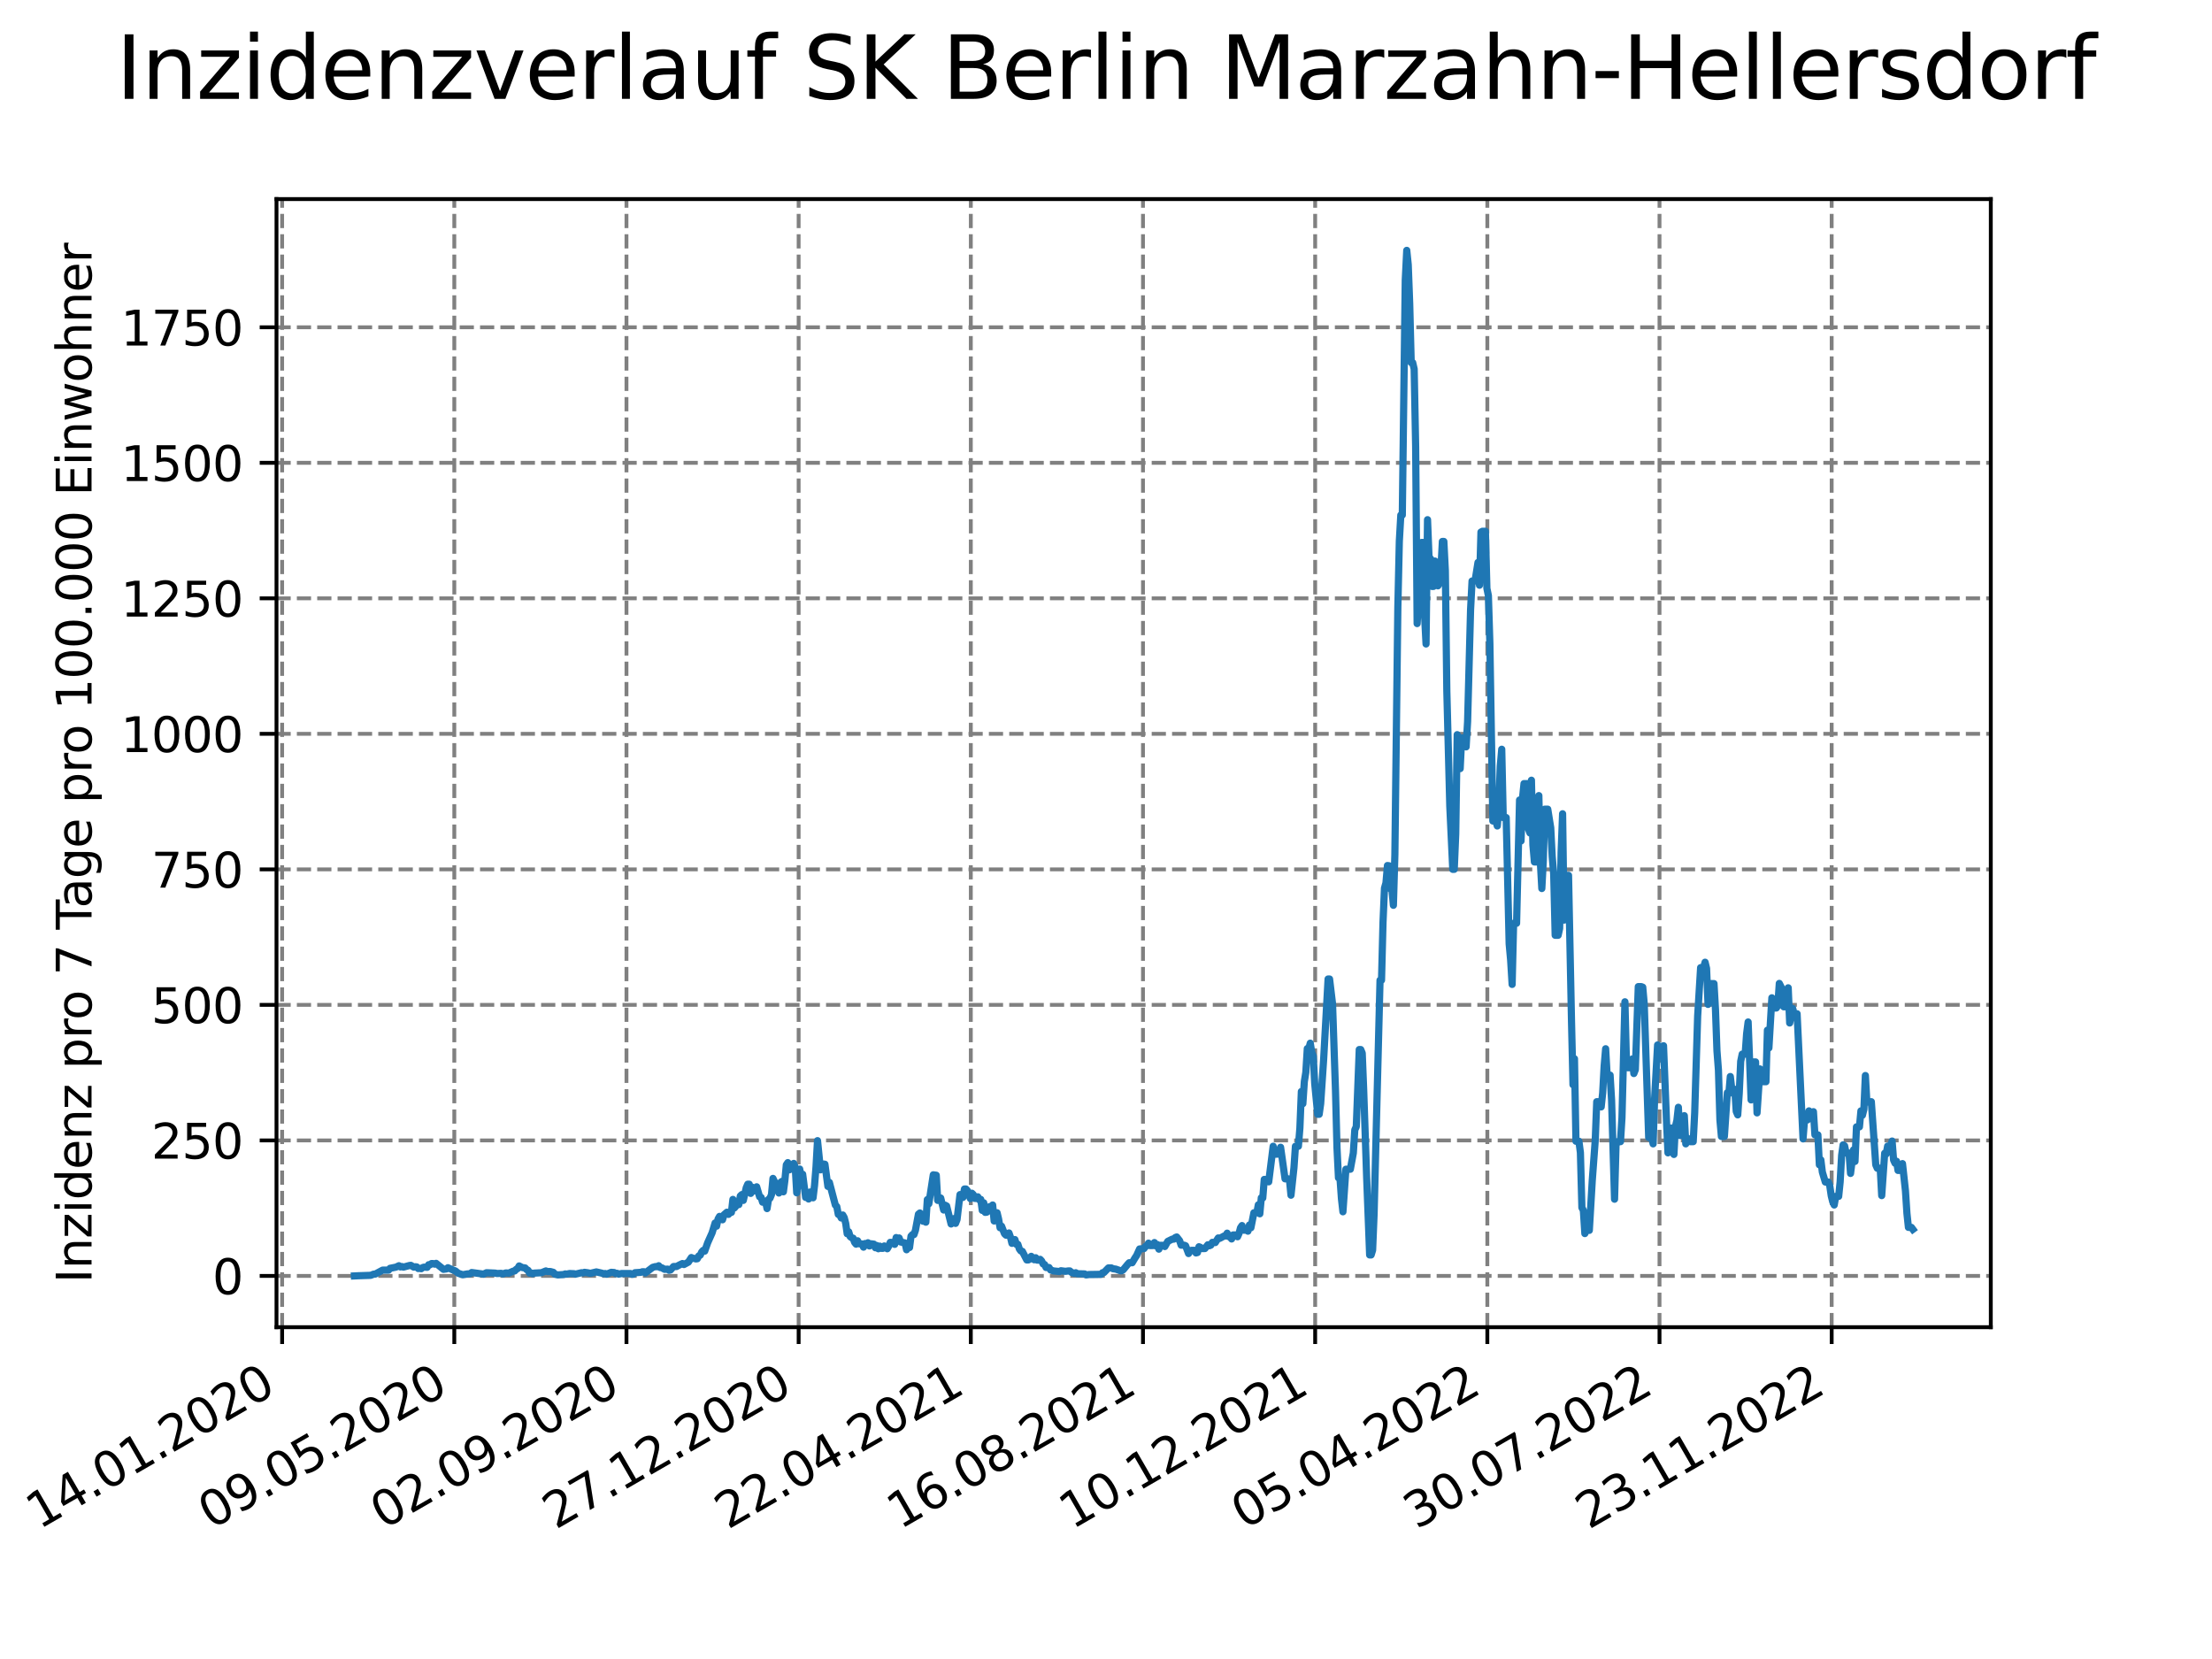 <?xml version="1.0" encoding="utf-8" standalone="no"?>
<!DOCTYPE svg PUBLIC "-//W3C//DTD SVG 1.1//EN"
  "http://www.w3.org/Graphics/SVG/1.1/DTD/svg11.dtd">
<svg xmlns:xlink="http://www.w3.org/1999/xlink" width="460.8pt" height="345.6pt" viewBox="0 0 460.8 345.6" xmlns="http://www.w3.org/2000/svg" version="1.1">
 <defs>
  <style type="text/css">*{stroke-linejoin: round; stroke-linecap: butt}</style>
 </defs>
 <g id="figure_1">
  <g id="patch_1">
   <path d="M 0 345.6 
L 460.8 345.6 
L 460.8 0 
L 0 0 
z
" style="fill: #ffffff"/>
  </g>
  <g id="axes_1">
   <g id="patch_2">
    <path d="M 57.6 276.48 
L 414.72 276.48 
L 414.72 41.472 
L 57.6 41.472 
z
" style="fill: #ffffff"/>
   </g>
   <g id="matplotlib.axis_1">
    <g id="xtick_1">
     <g id="line2d_1">
      <path d="M 58.772 276.48 
L 58.772 41.472 
" clip-path="url(#p99891568a2)" style="fill: none; stroke-dasharray: 2.96,1.28; stroke-dashoffset: 0; stroke: #808080; stroke-width: 0.8"/>
     </g>
     <g id="line2d_2">
      <defs>
       <path id="m17a6bd147a" d="M 0 0 
L 0 3.5 
" style="stroke: #000000; stroke-width: 0.8"/>
      </defs>
      <g>
       <use xlink:href="#m17a6bd147a" x="58.772" y="276.48" style="stroke: #000000; stroke-width: 0.8"/>
      </g>
     </g>
     <g id="text_1">
      <!-- 14.01.2020 -->
      <g transform="translate(8.147 318.689) rotate(-30) scale(0.1 -0.1)">
       <defs>
        <path id="DejaVuSans-31" d="M 794 531 
L 1825 531 
L 1825 4091 
L 703 3866 
L 703 4441 
L 1819 4666 
L 2450 4666 
L 2450 531 
L 3481 531 
L 3481 0 
L 794 0 
L 794 531 
z
" transform="scale(0.016)"/>
        <path id="DejaVuSans-34" d="M 2419 4116 
L 825 1625 
L 2419 1625 
L 2419 4116 
z
M 2253 4666 
L 3047 4666 
L 3047 1625 
L 3713 1625 
L 3713 1100 
L 3047 1100 
L 3047 0 
L 2419 0 
L 2419 1100 
L 313 1100 
L 313 1709 
L 2253 4666 
z
" transform="scale(0.016)"/>
        <path id="DejaVuSans-2e" d="M 684 794 
L 1344 794 
L 1344 0 
L 684 0 
L 684 794 
z
" transform="scale(0.016)"/>
        <path id="DejaVuSans-30" d="M 2034 4250 
Q 1547 4250 1301 3770 
Q 1056 3291 1056 2328 
Q 1056 1369 1301 889 
Q 1547 409 2034 409 
Q 2525 409 2770 889 
Q 3016 1369 3016 2328 
Q 3016 3291 2770 3770 
Q 2525 4250 2034 4250 
z
M 2034 4750 
Q 2819 4750 3233 4129 
Q 3647 3509 3647 2328 
Q 3647 1150 3233 529 
Q 2819 -91 2034 -91 
Q 1250 -91 836 529 
Q 422 1150 422 2328 
Q 422 3509 836 4129 
Q 1250 4750 2034 4750 
z
" transform="scale(0.016)"/>
        <path id="DejaVuSans-32" d="M 1228 531 
L 3431 531 
L 3431 0 
L 469 0 
L 469 531 
Q 828 903 1448 1529 
Q 2069 2156 2228 2338 
Q 2531 2678 2651 2914 
Q 2772 3150 2772 3378 
Q 2772 3750 2511 3984 
Q 2250 4219 1831 4219 
Q 1534 4219 1204 4116 
Q 875 4013 500 3803 
L 500 4441 
Q 881 4594 1212 4672 
Q 1544 4750 1819 4750 
Q 2544 4750 2975 4387 
Q 3406 4025 3406 3419 
Q 3406 3131 3298 2873 
Q 3191 2616 2906 2266 
Q 2828 2175 2409 1742 
Q 1991 1309 1228 531 
z
" transform="scale(0.016)"/>
       </defs>
       <use xlink:href="#DejaVuSans-31"/>
       <use xlink:href="#DejaVuSans-34" x="63.623"/>
       <use xlink:href="#DejaVuSans-2e" x="127.246"/>
       <use xlink:href="#DejaVuSans-30" x="159.033"/>
       <use xlink:href="#DejaVuSans-31" x="222.656"/>
       <use xlink:href="#DejaVuSans-2e" x="286.279"/>
       <use xlink:href="#DejaVuSans-32" x="318.066"/>
       <use xlink:href="#DejaVuSans-30" x="381.689"/>
       <use xlink:href="#DejaVuSans-32" x="445.312"/>
       <use xlink:href="#DejaVuSans-30" x="508.936"/>
      </g>
     </g>
    </g>
    <g id="xtick_2">
     <g id="line2d_3">
      <path d="M 94.639 276.48 
L 94.639 41.472 
" clip-path="url(#p99891568a2)" style="fill: none; stroke-dasharray: 2.96,1.28; stroke-dashoffset: 0; stroke: #808080; stroke-width: 0.8"/>
     </g>
     <g id="line2d_4">
      <g>
       <use xlink:href="#m17a6bd147a" x="94.639" y="276.48" style="stroke: #000000; stroke-width: 0.8"/>
      </g>
     </g>
     <g id="text_2">
      <!-- 09.05.2020 -->
      <g transform="translate(44.014 318.689) rotate(-30) scale(0.1 -0.1)">
       <defs>
        <path id="DejaVuSans-39" d="M 703 97 
L 703 672 
Q 941 559 1184 500 
Q 1428 441 1663 441 
Q 2288 441 2617 861 
Q 2947 1281 2994 2138 
Q 2813 1869 2534 1725 
Q 2256 1581 1919 1581 
Q 1219 1581 811 2004 
Q 403 2428 403 3163 
Q 403 3881 828 4315 
Q 1253 4750 1959 4750 
Q 2769 4750 3195 4129 
Q 3622 3509 3622 2328 
Q 3622 1225 3098 567 
Q 2575 -91 1691 -91 
Q 1453 -91 1209 -44 
Q 966 3 703 97 
z
M 1959 2075 
Q 2384 2075 2632 2365 
Q 2881 2656 2881 3163 
Q 2881 3666 2632 3958 
Q 2384 4250 1959 4250 
Q 1534 4250 1286 3958 
Q 1038 3666 1038 3163 
Q 1038 2656 1286 2365 
Q 1534 2075 1959 2075 
z
" transform="scale(0.016)"/>
        <path id="DejaVuSans-35" d="M 691 4666 
L 3169 4666 
L 3169 4134 
L 1269 4134 
L 1269 2991 
Q 1406 3038 1543 3061 
Q 1681 3084 1819 3084 
Q 2600 3084 3056 2656 
Q 3513 2228 3513 1497 
Q 3513 744 3044 326 
Q 2575 -91 1722 -91 
Q 1428 -91 1123 -41 
Q 819 9 494 109 
L 494 744 
Q 775 591 1075 516 
Q 1375 441 1709 441 
Q 2250 441 2565 725 
Q 2881 1009 2881 1497 
Q 2881 1984 2565 2268 
Q 2250 2553 1709 2553 
Q 1456 2553 1204 2497 
Q 953 2441 691 2322 
L 691 4666 
z
" transform="scale(0.016)"/>
       </defs>
       <use xlink:href="#DejaVuSans-30"/>
       <use xlink:href="#DejaVuSans-39" x="63.623"/>
       <use xlink:href="#DejaVuSans-2e" x="127.246"/>
       <use xlink:href="#DejaVuSans-30" x="159.033"/>
       <use xlink:href="#DejaVuSans-35" x="222.656"/>
       <use xlink:href="#DejaVuSans-2e" x="286.279"/>
       <use xlink:href="#DejaVuSans-32" x="318.066"/>
       <use xlink:href="#DejaVuSans-30" x="381.689"/>
       <use xlink:href="#DejaVuSans-32" x="445.312"/>
       <use xlink:href="#DejaVuSans-30" x="508.936"/>
      </g>
     </g>
    </g>
    <g id="xtick_3">
     <g id="line2d_5">
      <path d="M 130.506 276.48 
L 130.506 41.472 
" clip-path="url(#p99891568a2)" style="fill: none; stroke-dasharray: 2.96,1.28; stroke-dashoffset: 0; stroke: #808080; stroke-width: 0.8"/>
     </g>
     <g id="line2d_6">
      <g>
       <use xlink:href="#m17a6bd147a" x="130.506" y="276.48" style="stroke: #000000; stroke-width: 0.8"/>
      </g>
     </g>
     <g id="text_3">
      <!-- 02.09.2020 -->
      <g transform="translate(79.88 318.689) rotate(-30) scale(0.1 -0.1)">
       <use xlink:href="#DejaVuSans-30"/>
       <use xlink:href="#DejaVuSans-32" x="63.623"/>
       <use xlink:href="#DejaVuSans-2e" x="127.246"/>
       <use xlink:href="#DejaVuSans-30" x="159.033"/>
       <use xlink:href="#DejaVuSans-39" x="222.656"/>
       <use xlink:href="#DejaVuSans-2e" x="286.279"/>
       <use xlink:href="#DejaVuSans-32" x="318.066"/>
       <use xlink:href="#DejaVuSans-30" x="381.689"/>
       <use xlink:href="#DejaVuSans-32" x="445.312"/>
       <use xlink:href="#DejaVuSans-30" x="508.936"/>
      </g>
     </g>
    </g>
    <g id="xtick_4">
     <g id="line2d_7">
      <path d="M 166.372 276.48 
L 166.372 41.472 
" clip-path="url(#p99891568a2)" style="fill: none; stroke-dasharray: 2.96,1.28; stroke-dashoffset: 0; stroke: #808080; stroke-width: 0.8"/>
     </g>
     <g id="line2d_8">
      <g>
       <use xlink:href="#m17a6bd147a" x="166.372" y="276.48" style="stroke: #000000; stroke-width: 0.8"/>
      </g>
     </g>
     <g id="text_4">
      <!-- 27.12.2020 -->
      <g transform="translate(115.747 318.689) rotate(-30) scale(0.1 -0.1)">
       <defs>
        <path id="DejaVuSans-37" d="M 525 4666 
L 3525 4666 
L 3525 4397 
L 1831 0 
L 1172 0 
L 2766 4134 
L 525 4134 
L 525 4666 
z
" transform="scale(0.016)"/>
       </defs>
       <use xlink:href="#DejaVuSans-32"/>
       <use xlink:href="#DejaVuSans-37" x="63.623"/>
       <use xlink:href="#DejaVuSans-2e" x="127.246"/>
       <use xlink:href="#DejaVuSans-31" x="159.033"/>
       <use xlink:href="#DejaVuSans-32" x="222.656"/>
       <use xlink:href="#DejaVuSans-2e" x="286.279"/>
       <use xlink:href="#DejaVuSans-32" x="318.066"/>
       <use xlink:href="#DejaVuSans-30" x="381.689"/>
       <use xlink:href="#DejaVuSans-32" x="445.312"/>
       <use xlink:href="#DejaVuSans-30" x="508.936"/>
      </g>
     </g>
    </g>
    <g id="xtick_5">
     <g id="line2d_9">
      <path d="M 202.239 276.48 
L 202.239 41.472 
" clip-path="url(#p99891568a2)" style="fill: none; stroke-dasharray: 2.96,1.28; stroke-dashoffset: 0; stroke: #808080; stroke-width: 0.8"/>
     </g>
     <g id="line2d_10">
      <g>
       <use xlink:href="#m17a6bd147a" x="202.239" y="276.48" style="stroke: #000000; stroke-width: 0.8"/>
      </g>
     </g>
     <g id="text_5">
      <!-- 22.04.2021 -->
      <g transform="translate(151.614 318.689) rotate(-30) scale(0.1 -0.1)">
       <use xlink:href="#DejaVuSans-32"/>
       <use xlink:href="#DejaVuSans-32" x="63.623"/>
       <use xlink:href="#DejaVuSans-2e" x="127.246"/>
       <use xlink:href="#DejaVuSans-30" x="159.033"/>
       <use xlink:href="#DejaVuSans-34" x="222.656"/>
       <use xlink:href="#DejaVuSans-2e" x="286.279"/>
       <use xlink:href="#DejaVuSans-32" x="318.066"/>
       <use xlink:href="#DejaVuSans-30" x="381.689"/>
       <use xlink:href="#DejaVuSans-32" x="445.312"/>
       <use xlink:href="#DejaVuSans-31" x="508.936"/>
      </g>
     </g>
    </g>
    <g id="xtick_6">
     <g id="line2d_11">
      <path d="M 238.105 276.48 
L 238.105 41.472 
" clip-path="url(#p99891568a2)" style="fill: none; stroke-dasharray: 2.96,1.28; stroke-dashoffset: 0; stroke: #808080; stroke-width: 0.8"/>
     </g>
     <g id="line2d_12">
      <g>
       <use xlink:href="#m17a6bd147a" x="238.105" y="276.48" style="stroke: #000000; stroke-width: 0.8"/>
      </g>
     </g>
     <g id="text_6">
      <!-- 16.08.2021 -->
      <g transform="translate(187.48 318.689) rotate(-30) scale(0.1 -0.1)">
       <defs>
        <path id="DejaVuSans-36" d="M 2113 2584 
Q 1688 2584 1439 2293 
Q 1191 2003 1191 1497 
Q 1191 994 1439 701 
Q 1688 409 2113 409 
Q 2538 409 2786 701 
Q 3034 994 3034 1497 
Q 3034 2003 2786 2293 
Q 2538 2584 2113 2584 
z
M 3366 4563 
L 3366 3988 
Q 3128 4100 2886 4159 
Q 2644 4219 2406 4219 
Q 1781 4219 1451 3797 
Q 1122 3375 1075 2522 
Q 1259 2794 1537 2939 
Q 1816 3084 2150 3084 
Q 2853 3084 3261 2657 
Q 3669 2231 3669 1497 
Q 3669 778 3244 343 
Q 2819 -91 2113 -91 
Q 1303 -91 875 529 
Q 447 1150 447 2328 
Q 447 3434 972 4092 
Q 1497 4750 2381 4750 
Q 2619 4750 2861 4703 
Q 3103 4656 3366 4563 
z
" transform="scale(0.016)"/>
        <path id="DejaVuSans-38" d="M 2034 2216 
Q 1584 2216 1326 1975 
Q 1069 1734 1069 1313 
Q 1069 891 1326 650 
Q 1584 409 2034 409 
Q 2484 409 2743 651 
Q 3003 894 3003 1313 
Q 3003 1734 2745 1975 
Q 2488 2216 2034 2216 
z
M 1403 2484 
Q 997 2584 770 2862 
Q 544 3141 544 3541 
Q 544 4100 942 4425 
Q 1341 4750 2034 4750 
Q 2731 4750 3128 4425 
Q 3525 4100 3525 3541 
Q 3525 3141 3298 2862 
Q 3072 2584 2669 2484 
Q 3125 2378 3379 2068 
Q 3634 1759 3634 1313 
Q 3634 634 3220 271 
Q 2806 -91 2034 -91 
Q 1263 -91 848 271 
Q 434 634 434 1313 
Q 434 1759 690 2068 
Q 947 2378 1403 2484 
z
M 1172 3481 
Q 1172 3119 1398 2916 
Q 1625 2713 2034 2713 
Q 2441 2713 2670 2916 
Q 2900 3119 2900 3481 
Q 2900 3844 2670 4047 
Q 2441 4250 2034 4250 
Q 1625 4250 1398 4047 
Q 1172 3844 1172 3481 
z
" transform="scale(0.016)"/>
       </defs>
       <use xlink:href="#DejaVuSans-31"/>
       <use xlink:href="#DejaVuSans-36" x="63.623"/>
       <use xlink:href="#DejaVuSans-2e" x="127.246"/>
       <use xlink:href="#DejaVuSans-30" x="159.033"/>
       <use xlink:href="#DejaVuSans-38" x="222.656"/>
       <use xlink:href="#DejaVuSans-2e" x="286.279"/>
       <use xlink:href="#DejaVuSans-32" x="318.066"/>
       <use xlink:href="#DejaVuSans-30" x="381.689"/>
       <use xlink:href="#DejaVuSans-32" x="445.312"/>
       <use xlink:href="#DejaVuSans-31" x="508.936"/>
      </g>
     </g>
    </g>
    <g id="xtick_7">
     <g id="line2d_13">
      <path d="M 273.972 276.48 
L 273.972 41.472 
" clip-path="url(#p99891568a2)" style="fill: none; stroke-dasharray: 2.96,1.28; stroke-dashoffset: 0; stroke: #808080; stroke-width: 0.8"/>
     </g>
     <g id="line2d_14">
      <g>
       <use xlink:href="#m17a6bd147a" x="273.972" y="276.48" style="stroke: #000000; stroke-width: 0.8"/>
      </g>
     </g>
     <g id="text_7">
      <!-- 10.12.2021 -->
      <g transform="translate(223.347 318.689) rotate(-30) scale(0.1 -0.1)">
       <use xlink:href="#DejaVuSans-31"/>
       <use xlink:href="#DejaVuSans-30" x="63.623"/>
       <use xlink:href="#DejaVuSans-2e" x="127.246"/>
       <use xlink:href="#DejaVuSans-31" x="159.033"/>
       <use xlink:href="#DejaVuSans-32" x="222.656"/>
       <use xlink:href="#DejaVuSans-2e" x="286.279"/>
       <use xlink:href="#DejaVuSans-32" x="318.066"/>
       <use xlink:href="#DejaVuSans-30" x="381.689"/>
       <use xlink:href="#DejaVuSans-32" x="445.312"/>
       <use xlink:href="#DejaVuSans-31" x="508.936"/>
      </g>
     </g>
    </g>
    <g id="xtick_8">
     <g id="line2d_15">
      <path d="M 309.839 276.48 
L 309.839 41.472 
" clip-path="url(#p99891568a2)" style="fill: none; stroke-dasharray: 2.96,1.28; stroke-dashoffset: 0; stroke: #808080; stroke-width: 0.8"/>
     </g>
     <g id="line2d_16">
      <g>
       <use xlink:href="#m17a6bd147a" x="309.839" y="276.48" style="stroke: #000000; stroke-width: 0.8"/>
      </g>
     </g>
     <g id="text_8">
      <!-- 05.04.2022 -->
      <g transform="translate(259.213 318.689) rotate(-30) scale(0.1 -0.1)">
       <use xlink:href="#DejaVuSans-30"/>
       <use xlink:href="#DejaVuSans-35" x="63.623"/>
       <use xlink:href="#DejaVuSans-2e" x="127.246"/>
       <use xlink:href="#DejaVuSans-30" x="159.033"/>
       <use xlink:href="#DejaVuSans-34" x="222.656"/>
       <use xlink:href="#DejaVuSans-2e" x="286.279"/>
       <use xlink:href="#DejaVuSans-32" x="318.066"/>
       <use xlink:href="#DejaVuSans-30" x="381.689"/>
       <use xlink:href="#DejaVuSans-32" x="445.312"/>
       <use xlink:href="#DejaVuSans-32" x="508.936"/>
      </g>
     </g>
    </g>
    <g id="xtick_9">
     <g id="line2d_17">
      <path d="M 345.705 276.48 
L 345.705 41.472 
" clip-path="url(#p99891568a2)" style="fill: none; stroke-dasharray: 2.96,1.28; stroke-dashoffset: 0; stroke: #808080; stroke-width: 0.8"/>
     </g>
     <g id="line2d_18">
      <g>
       <use xlink:href="#m17a6bd147a" x="345.705" y="276.48" style="stroke: #000000; stroke-width: 0.8"/>
      </g>
     </g>
     <g id="text_9">
      <!-- 30.07.2022 -->
      <g transform="translate(295.08 318.689) rotate(-30) scale(0.1 -0.1)">
       <defs>
        <path id="DejaVuSans-33" d="M 2597 2516 
Q 3050 2419 3304 2112 
Q 3559 1806 3559 1356 
Q 3559 666 3084 287 
Q 2609 -91 1734 -91 
Q 1441 -91 1130 -33 
Q 819 25 488 141 
L 488 750 
Q 750 597 1062 519 
Q 1375 441 1716 441 
Q 2309 441 2620 675 
Q 2931 909 2931 1356 
Q 2931 1769 2642 2001 
Q 2353 2234 1838 2234 
L 1294 2234 
L 1294 2753 
L 1863 2753 
Q 2328 2753 2575 2939 
Q 2822 3125 2822 3475 
Q 2822 3834 2567 4026 
Q 2313 4219 1838 4219 
Q 1578 4219 1281 4162 
Q 984 4106 628 3988 
L 628 4550 
Q 988 4650 1302 4700 
Q 1616 4750 1894 4750 
Q 2613 4750 3031 4423 
Q 3450 4097 3450 3541 
Q 3450 3153 3228 2886 
Q 3006 2619 2597 2516 
z
" transform="scale(0.016)"/>
       </defs>
       <use xlink:href="#DejaVuSans-33"/>
       <use xlink:href="#DejaVuSans-30" x="63.623"/>
       <use xlink:href="#DejaVuSans-2e" x="127.246"/>
       <use xlink:href="#DejaVuSans-30" x="159.033"/>
       <use xlink:href="#DejaVuSans-37" x="222.656"/>
       <use xlink:href="#DejaVuSans-2e" x="286.279"/>
       <use xlink:href="#DejaVuSans-32" x="318.066"/>
       <use xlink:href="#DejaVuSans-30" x="381.689"/>
       <use xlink:href="#DejaVuSans-32" x="445.312"/>
       <use xlink:href="#DejaVuSans-32" x="508.936"/>
      </g>
     </g>
    </g>
    <g id="xtick_10">
     <g id="line2d_19">
      <path d="M 381.572 276.48 
L 381.572 41.472 
" clip-path="url(#p99891568a2)" style="fill: none; stroke-dasharray: 2.96,1.28; stroke-dashoffset: 0; stroke: #808080; stroke-width: 0.8"/>
     </g>
     <g id="line2d_20">
      <g>
       <use xlink:href="#m17a6bd147a" x="381.572" y="276.48" style="stroke: #000000; stroke-width: 0.8"/>
      </g>
     </g>
     <g id="text_10">
      <!-- 23.11.2022 -->
      <g transform="translate(330.947 318.689) rotate(-30) scale(0.1 -0.1)">
       <use xlink:href="#DejaVuSans-32"/>
       <use xlink:href="#DejaVuSans-33" x="63.623"/>
       <use xlink:href="#DejaVuSans-2e" x="127.246"/>
       <use xlink:href="#DejaVuSans-31" x="159.033"/>
       <use xlink:href="#DejaVuSans-31" x="222.656"/>
       <use xlink:href="#DejaVuSans-2e" x="286.279"/>
       <use xlink:href="#DejaVuSans-32" x="318.066"/>
       <use xlink:href="#DejaVuSans-30" x="381.689"/>
       <use xlink:href="#DejaVuSans-32" x="445.312"/>
       <use xlink:href="#DejaVuSans-32" x="508.936"/>
      </g>
     </g>
    </g>
   </g>
   <g id="matplotlib.axis_2">
    <g id="ytick_1">
     <g id="line2d_21">
      <path d="M 57.6 265.798 
L 414.72 265.798 
" clip-path="url(#p99891568a2)" style="fill: none; stroke-dasharray: 2.96,1.28; stroke-dashoffset: 0; stroke: #808080; stroke-width: 0.8"/>
     </g>
     <g id="line2d_22">
      <defs>
       <path id="m7555efa765" d="M 0 0 
L -3.5 0 
" style="stroke: #000000; stroke-width: 0.8"/>
      </defs>
      <g>
       <use xlink:href="#m7555efa765" x="57.6" y="265.798" style="stroke: #000000; stroke-width: 0.8"/>
      </g>
     </g>
     <g id="text_11">
      <!-- 0 -->
      <g transform="translate(44.237 269.597) scale(0.1 -0.1)">
       <use xlink:href="#DejaVuSans-30"/>
      </g>
     </g>
    </g>
    <g id="ytick_2">
     <g id="line2d_23">
      <path d="M 57.6 237.567 
L 414.72 237.567 
" clip-path="url(#p99891568a2)" style="fill: none; stroke-dasharray: 2.96,1.28; stroke-dashoffset: 0; stroke: #808080; stroke-width: 0.8"/>
     </g>
     <g id="line2d_24">
      <g>
       <use xlink:href="#m7555efa765" x="57.6" y="237.567" style="stroke: #000000; stroke-width: 0.8"/>
      </g>
     </g>
     <g id="text_12">
      <!-- 250 -->
      <g transform="translate(31.512 241.366) scale(0.1 -0.1)">
       <use xlink:href="#DejaVuSans-32"/>
       <use xlink:href="#DejaVuSans-35" x="63.623"/>
       <use xlink:href="#DejaVuSans-30" x="127.246"/>
      </g>
     </g>
    </g>
    <g id="ytick_3">
     <g id="line2d_25">
      <path d="M 57.6 209.336 
L 414.72 209.336 
" clip-path="url(#p99891568a2)" style="fill: none; stroke-dasharray: 2.96,1.28; stroke-dashoffset: 0; stroke: #808080; stroke-width: 0.8"/>
     </g>
     <g id="line2d_26">
      <g>
       <use xlink:href="#m7555efa765" x="57.6" y="209.336" style="stroke: #000000; stroke-width: 0.8"/>
      </g>
     </g>
     <g id="text_13">
      <!-- 500 -->
      <g transform="translate(31.512 213.135) scale(0.1 -0.1)">
       <use xlink:href="#DejaVuSans-35"/>
       <use xlink:href="#DejaVuSans-30" x="63.623"/>
       <use xlink:href="#DejaVuSans-30" x="127.246"/>
      </g>
     </g>
    </g>
    <g id="ytick_4">
     <g id="line2d_27">
      <path d="M 57.6 181.105 
L 414.72 181.105 
" clip-path="url(#p99891568a2)" style="fill: none; stroke-dasharray: 2.96,1.28; stroke-dashoffset: 0; stroke: #808080; stroke-width: 0.8"/>
     </g>
     <g id="line2d_28">
      <g>
       <use xlink:href="#m7555efa765" x="57.6" y="181.105" style="stroke: #000000; stroke-width: 0.8"/>
      </g>
     </g>
     <g id="text_14">
      <!-- 750 -->
      <g transform="translate(31.512 184.904) scale(0.1 -0.1)">
       <use xlink:href="#DejaVuSans-37"/>
       <use xlink:href="#DejaVuSans-35" x="63.623"/>
       <use xlink:href="#DejaVuSans-30" x="127.246"/>
      </g>
     </g>
    </g>
    <g id="ytick_5">
     <g id="line2d_29">
      <path d="M 57.6 152.874 
L 414.72 152.874 
" clip-path="url(#p99891568a2)" style="fill: none; stroke-dasharray: 2.96,1.28; stroke-dashoffset: 0; stroke: #808080; stroke-width: 0.8"/>
     </g>
     <g id="line2d_30">
      <g>
       <use xlink:href="#m7555efa765" x="57.6" y="152.874" style="stroke: #000000; stroke-width: 0.8"/>
      </g>
     </g>
     <g id="text_15">
      <!-- 1000 -->
      <g transform="translate(25.15 156.673) scale(0.1 -0.1)">
       <use xlink:href="#DejaVuSans-31"/>
       <use xlink:href="#DejaVuSans-30" x="63.623"/>
       <use xlink:href="#DejaVuSans-30" x="127.246"/>
       <use xlink:href="#DejaVuSans-30" x="190.869"/>
      </g>
     </g>
    </g>
    <g id="ytick_6">
     <g id="line2d_31">
      <path d="M 57.6 124.643 
L 414.72 124.643 
" clip-path="url(#p99891568a2)" style="fill: none; stroke-dasharray: 2.96,1.28; stroke-dashoffset: 0; stroke: #808080; stroke-width: 0.8"/>
     </g>
     <g id="line2d_32">
      <g>
       <use xlink:href="#m7555efa765" x="57.6" y="124.643" style="stroke: #000000; stroke-width: 0.8"/>
      </g>
     </g>
     <g id="text_16">
      <!-- 1250 -->
      <g transform="translate(25.15 128.442) scale(0.1 -0.1)">
       <use xlink:href="#DejaVuSans-31"/>
       <use xlink:href="#DejaVuSans-32" x="63.623"/>
       <use xlink:href="#DejaVuSans-35" x="127.246"/>
       <use xlink:href="#DejaVuSans-30" x="190.869"/>
      </g>
     </g>
    </g>
    <g id="ytick_7">
     <g id="line2d_33">
      <path d="M 57.6 96.412 
L 414.72 96.412 
" clip-path="url(#p99891568a2)" style="fill: none; stroke-dasharray: 2.96,1.28; stroke-dashoffset: 0; stroke: #808080; stroke-width: 0.8"/>
     </g>
     <g id="line2d_34">
      <g>
       <use xlink:href="#m7555efa765" x="57.6" y="96.412" style="stroke: #000000; stroke-width: 0.8"/>
      </g>
     </g>
     <g id="text_17">
      <!-- 1500 -->
      <g transform="translate(25.15 100.211) scale(0.1 -0.1)">
       <use xlink:href="#DejaVuSans-31"/>
       <use xlink:href="#DejaVuSans-35" x="63.623"/>
       <use xlink:href="#DejaVuSans-30" x="127.246"/>
       <use xlink:href="#DejaVuSans-30" x="190.869"/>
      </g>
     </g>
    </g>
    <g id="ytick_8">
     <g id="line2d_35">
      <path d="M 57.6 68.181 
L 414.72 68.181 
" clip-path="url(#p99891568a2)" style="fill: none; stroke-dasharray: 2.96,1.28; stroke-dashoffset: 0; stroke: #808080; stroke-width: 0.8"/>
     </g>
     <g id="line2d_36">
      <g>
       <use xlink:href="#m7555efa765" x="57.6" y="68.181" style="stroke: #000000; stroke-width: 0.8"/>
      </g>
     </g>
     <g id="text_18">
      <!-- 1750 -->
      <g transform="translate(25.15 71.98) scale(0.1 -0.1)">
       <use xlink:href="#DejaVuSans-31"/>
       <use xlink:href="#DejaVuSans-37" x="63.623"/>
       <use xlink:href="#DejaVuSans-35" x="127.246"/>
       <use xlink:href="#DejaVuSans-30" x="190.869"/>
      </g>
     </g>
    </g>
    <g id="text_19">
     <!-- Inzidenz pro 7 Tage pro 100.000 Einwohner -->
     <g transform="translate(19.07 267.301) rotate(-90) scale(0.1 -0.1)">
      <defs>
       <path id="DejaVuSans-49" d="M 628 4666 
L 1259 4666 
L 1259 0 
L 628 0 
L 628 4666 
z
" transform="scale(0.016)"/>
       <path id="DejaVuSans-6e" d="M 3513 2113 
L 3513 0 
L 2938 0 
L 2938 2094 
Q 2938 2591 2744 2837 
Q 2550 3084 2163 3084 
Q 1697 3084 1428 2787 
Q 1159 2491 1159 1978 
L 1159 0 
L 581 0 
L 581 3500 
L 1159 3500 
L 1159 2956 
Q 1366 3272 1645 3428 
Q 1925 3584 2291 3584 
Q 2894 3584 3203 3211 
Q 3513 2838 3513 2113 
z
" transform="scale(0.016)"/>
       <path id="DejaVuSans-7a" d="M 353 3500 
L 3084 3500 
L 3084 2975 
L 922 459 
L 3084 459 
L 3084 0 
L 275 0 
L 275 525 
L 2438 3041 
L 353 3041 
L 353 3500 
z
" transform="scale(0.016)"/>
       <path id="DejaVuSans-69" d="M 603 3500 
L 1178 3500 
L 1178 0 
L 603 0 
L 603 3500 
z
M 603 4863 
L 1178 4863 
L 1178 4134 
L 603 4134 
L 603 4863 
z
" transform="scale(0.016)"/>
       <path id="DejaVuSans-64" d="M 2906 2969 
L 2906 4863 
L 3481 4863 
L 3481 0 
L 2906 0 
L 2906 525 
Q 2725 213 2448 61 
Q 2172 -91 1784 -91 
Q 1150 -91 751 415 
Q 353 922 353 1747 
Q 353 2572 751 3078 
Q 1150 3584 1784 3584 
Q 2172 3584 2448 3432 
Q 2725 3281 2906 2969 
z
M 947 1747 
Q 947 1113 1208 752 
Q 1469 391 1925 391 
Q 2381 391 2643 752 
Q 2906 1113 2906 1747 
Q 2906 2381 2643 2742 
Q 2381 3103 1925 3103 
Q 1469 3103 1208 2742 
Q 947 2381 947 1747 
z
" transform="scale(0.016)"/>
       <path id="DejaVuSans-65" d="M 3597 1894 
L 3597 1613 
L 953 1613 
Q 991 1019 1311 708 
Q 1631 397 2203 397 
Q 2534 397 2845 478 
Q 3156 559 3463 722 
L 3463 178 
Q 3153 47 2828 -22 
Q 2503 -91 2169 -91 
Q 1331 -91 842 396 
Q 353 884 353 1716 
Q 353 2575 817 3079 
Q 1281 3584 2069 3584 
Q 2775 3584 3186 3129 
Q 3597 2675 3597 1894 
z
M 3022 2063 
Q 3016 2534 2758 2815 
Q 2500 3097 2075 3097 
Q 1594 3097 1305 2825 
Q 1016 2553 972 2059 
L 3022 2063 
z
" transform="scale(0.016)"/>
       <path id="DejaVuSans-20" transform="scale(0.016)"/>
       <path id="DejaVuSans-70" d="M 1159 525 
L 1159 -1331 
L 581 -1331 
L 581 3500 
L 1159 3500 
L 1159 2969 
Q 1341 3281 1617 3432 
Q 1894 3584 2278 3584 
Q 2916 3584 3314 3078 
Q 3713 2572 3713 1747 
Q 3713 922 3314 415 
Q 2916 -91 2278 -91 
Q 1894 -91 1617 61 
Q 1341 213 1159 525 
z
M 3116 1747 
Q 3116 2381 2855 2742 
Q 2594 3103 2138 3103 
Q 1681 3103 1420 2742 
Q 1159 2381 1159 1747 
Q 1159 1113 1420 752 
Q 1681 391 2138 391 
Q 2594 391 2855 752 
Q 3116 1113 3116 1747 
z
" transform="scale(0.016)"/>
       <path id="DejaVuSans-72" d="M 2631 2963 
Q 2534 3019 2420 3045 
Q 2306 3072 2169 3072 
Q 1681 3072 1420 2755 
Q 1159 2438 1159 1844 
L 1159 0 
L 581 0 
L 581 3500 
L 1159 3500 
L 1159 2956 
Q 1341 3275 1631 3429 
Q 1922 3584 2338 3584 
Q 2397 3584 2469 3576 
Q 2541 3569 2628 3553 
L 2631 2963 
z
" transform="scale(0.016)"/>
       <path id="DejaVuSans-6f" d="M 1959 3097 
Q 1497 3097 1228 2736 
Q 959 2375 959 1747 
Q 959 1119 1226 758 
Q 1494 397 1959 397 
Q 2419 397 2687 759 
Q 2956 1122 2956 1747 
Q 2956 2369 2687 2733 
Q 2419 3097 1959 3097 
z
M 1959 3584 
Q 2709 3584 3137 3096 
Q 3566 2609 3566 1747 
Q 3566 888 3137 398 
Q 2709 -91 1959 -91 
Q 1206 -91 779 398 
Q 353 888 353 1747 
Q 353 2609 779 3096 
Q 1206 3584 1959 3584 
z
" transform="scale(0.016)"/>
       <path id="DejaVuSans-54" d="M -19 4666 
L 3928 4666 
L 3928 4134 
L 2272 4134 
L 2272 0 
L 1638 0 
L 1638 4134 
L -19 4134 
L -19 4666 
z
" transform="scale(0.016)"/>
       <path id="DejaVuSans-61" d="M 2194 1759 
Q 1497 1759 1228 1600 
Q 959 1441 959 1056 
Q 959 750 1161 570 
Q 1363 391 1709 391 
Q 2188 391 2477 730 
Q 2766 1069 2766 1631 
L 2766 1759 
L 2194 1759 
z
M 3341 1997 
L 3341 0 
L 2766 0 
L 2766 531 
Q 2569 213 2275 61 
Q 1981 -91 1556 -91 
Q 1019 -91 701 211 
Q 384 513 384 1019 
Q 384 1609 779 1909 
Q 1175 2209 1959 2209 
L 2766 2209 
L 2766 2266 
Q 2766 2663 2505 2880 
Q 2244 3097 1772 3097 
Q 1472 3097 1187 3025 
Q 903 2953 641 2809 
L 641 3341 
Q 956 3463 1253 3523 
Q 1550 3584 1831 3584 
Q 2591 3584 2966 3190 
Q 3341 2797 3341 1997 
z
" transform="scale(0.016)"/>
       <path id="DejaVuSans-67" d="M 2906 1791 
Q 2906 2416 2648 2759 
Q 2391 3103 1925 3103 
Q 1463 3103 1205 2759 
Q 947 2416 947 1791 
Q 947 1169 1205 825 
Q 1463 481 1925 481 
Q 2391 481 2648 825 
Q 2906 1169 2906 1791 
z
M 3481 434 
Q 3481 -459 3084 -895 
Q 2688 -1331 1869 -1331 
Q 1566 -1331 1297 -1286 
Q 1028 -1241 775 -1147 
L 775 -588 
Q 1028 -725 1275 -790 
Q 1522 -856 1778 -856 
Q 2344 -856 2625 -561 
Q 2906 -266 2906 331 
L 2906 616 
Q 2728 306 2450 153 
Q 2172 0 1784 0 
Q 1141 0 747 490 
Q 353 981 353 1791 
Q 353 2603 747 3093 
Q 1141 3584 1784 3584 
Q 2172 3584 2450 3431 
Q 2728 3278 2906 2969 
L 2906 3500 
L 3481 3500 
L 3481 434 
z
" transform="scale(0.016)"/>
       <path id="DejaVuSans-45" d="M 628 4666 
L 3578 4666 
L 3578 4134 
L 1259 4134 
L 1259 2753 
L 3481 2753 
L 3481 2222 
L 1259 2222 
L 1259 531 
L 3634 531 
L 3634 0 
L 628 0 
L 628 4666 
z
" transform="scale(0.016)"/>
       <path id="DejaVuSans-77" d="M 269 3500 
L 844 3500 
L 1563 769 
L 2278 3500 
L 2956 3500 
L 3675 769 
L 4391 3500 
L 4966 3500 
L 4050 0 
L 3372 0 
L 2619 2869 
L 1863 0 
L 1184 0 
L 269 3500 
z
" transform="scale(0.016)"/>
       <path id="DejaVuSans-68" d="M 3513 2113 
L 3513 0 
L 2938 0 
L 2938 2094 
Q 2938 2591 2744 2837 
Q 2550 3084 2163 3084 
Q 1697 3084 1428 2787 
Q 1159 2491 1159 1978 
L 1159 0 
L 581 0 
L 581 4863 
L 1159 4863 
L 1159 2956 
Q 1366 3272 1645 3428 
Q 1925 3584 2291 3584 
Q 2894 3584 3203 3211 
Q 3513 2838 3513 2113 
z
" transform="scale(0.016)"/>
      </defs>
      <use xlink:href="#DejaVuSans-49"/>
      <use xlink:href="#DejaVuSans-6e" x="29.492"/>
      <use xlink:href="#DejaVuSans-7a" x="92.871"/>
      <use xlink:href="#DejaVuSans-69" x="145.361"/>
      <use xlink:href="#DejaVuSans-64" x="173.145"/>
      <use xlink:href="#DejaVuSans-65" x="236.621"/>
      <use xlink:href="#DejaVuSans-6e" x="298.145"/>
      <use xlink:href="#DejaVuSans-7a" x="361.523"/>
      <use xlink:href="#DejaVuSans-20" x="414.014"/>
      <use xlink:href="#DejaVuSans-70" x="445.801"/>
      <use xlink:href="#DejaVuSans-72" x="509.277"/>
      <use xlink:href="#DejaVuSans-6f" x="548.141"/>
      <use xlink:href="#DejaVuSans-20" x="609.322"/>
      <use xlink:href="#DejaVuSans-37" x="641.109"/>
      <use xlink:href="#DejaVuSans-20" x="704.732"/>
      <use xlink:href="#DejaVuSans-54" x="736.52"/>
      <use xlink:href="#DejaVuSans-61" x="781.104"/>
      <use xlink:href="#DejaVuSans-67" x="842.383"/>
      <use xlink:href="#DejaVuSans-65" x="905.859"/>
      <use xlink:href="#DejaVuSans-20" x="967.383"/>
      <use xlink:href="#DejaVuSans-70" x="999.17"/>
      <use xlink:href="#DejaVuSans-72" x="1062.646"/>
      <use xlink:href="#DejaVuSans-6f" x="1101.51"/>
      <use xlink:href="#DejaVuSans-20" x="1162.691"/>
      <use xlink:href="#DejaVuSans-31" x="1194.479"/>
      <use xlink:href="#DejaVuSans-30" x="1258.102"/>
      <use xlink:href="#DejaVuSans-30" x="1321.725"/>
      <use xlink:href="#DejaVuSans-2e" x="1385.348"/>
      <use xlink:href="#DejaVuSans-30" x="1417.135"/>
      <use xlink:href="#DejaVuSans-30" x="1480.758"/>
      <use xlink:href="#DejaVuSans-30" x="1544.381"/>
      <use xlink:href="#DejaVuSans-20" x="1608.004"/>
      <use xlink:href="#DejaVuSans-45" x="1639.791"/>
      <use xlink:href="#DejaVuSans-69" x="1702.975"/>
      <use xlink:href="#DejaVuSans-6e" x="1730.758"/>
      <use xlink:href="#DejaVuSans-77" x="1794.137"/>
      <use xlink:href="#DejaVuSans-6f" x="1875.924"/>
      <use xlink:href="#DejaVuSans-68" x="1937.105"/>
      <use xlink:href="#DejaVuSans-6e" x="2000.484"/>
      <use xlink:href="#DejaVuSans-65" x="2063.863"/>
      <use xlink:href="#DejaVuSans-72" x="2125.387"/>
     </g>
    </g>
   </g>
   <g id="line2d_37">
    <path d="M 73.833 265.798 
L 74.76 265.756 
L 77.234 265.673 
L 77.852 265.423 
L 78.161 265.423 
L 78.78 265.09 
L 79.398 264.757 
L 79.707 264.591 
L 80.944 264.591 
L 81.253 264.216 
L 82.49 263.966 
L 83.109 263.675 
L 83.418 263.925 
L 83.727 263.842 
L 84.036 263.966 
L 84.655 263.8 
L 85.273 263.633 
L 85.582 263.592 
L 86.201 263.966 
L 86.51 263.883 
L 86.819 263.925 
L 87.128 264.258 
L 87.437 264.216 
L 87.746 264.299 
L 88.056 264.05 
L 88.365 263.966 
L 88.983 264.008 
L 89.292 263.467 
L 89.602 263.467 
L 89.911 263.217 
L 90.22 263.217 
L 90.529 263.342 
L 90.838 263.176 
L 92.384 264.424 
L 93.003 264.341 
L 93.312 264.091 
L 94.24 264.508 
L 94.858 264.757 
L 95.476 265.257 
L 96.404 265.548 
L 97.332 265.382 
L 97.95 265.34 
L 98.259 265.09 
L 98.878 265.173 
L 100.733 265.423 
L 101.351 265.132 
L 103.206 265.215 
L 103.515 265.298 
L 104.443 265.257 
L 104.752 265.382 
L 105.371 265.173 
L 105.989 265.215 
L 106.917 264.799 
L 107.226 264.757 
L 107.535 264.424 
L 107.844 264.258 
L 108.153 263.717 
L 108.772 264.05 
L 109.39 264.133 
L 109.699 264.466 
L 110.009 264.632 
L 110.318 265.215 
L 110.627 265.173 
L 110.936 265.34 
L 111.245 265.215 
L 112.791 265.132 
L 113.41 264.882 
L 113.719 264.757 
L 114.028 264.882 
L 114.646 264.882 
L 115.265 265.049 
L 115.574 265.423 
L 116.192 265.59 
L 117.429 265.506 
L 117.738 265.382 
L 118.048 265.423 
L 118.666 265.298 
L 119.594 265.34 
L 119.903 265.423 
L 121.14 265.132 
L 121.449 265.173 
L 121.758 265.049 
L 122.376 265.132 
L 122.995 265.257 
L 124.231 264.965 
L 125.159 265.173 
L 125.777 265.34 
L 126.087 265.298 
L 126.396 265.423 
L 127.323 265.049 
L 127.942 265.09 
L 128.251 265.298 
L 128.56 265.257 
L 128.869 265.423 
L 129.488 265.298 
L 131.343 265.298 
L 131.652 265.465 
L 131.961 265.423 
L 132.271 265.132 
L 133.507 265.049 
L 133.817 264.924 
L 134.126 264.924 
L 134.435 265.173 
L 135.981 264.008 
L 136.599 263.842 
L 136.908 263.883 
L 137.218 263.675 
L 137.527 264.05 
L 137.836 264.091 
L 138.454 264.424 
L 139.073 264.383 
L 139.382 264.632 
L 139.691 264.549 
L 140.31 263.842 
L 140.928 263.842 
L 141.546 263.509 
L 142.165 263.217 
L 142.474 263.425 
L 143.092 263.092 
L 143.402 262.926 
L 144.02 261.969 
L 144.329 262.135 
L 144.638 262.135 
L 144.948 262.26 
L 145.257 262.218 
L 145.566 261.636 
L 145.875 261.469 
L 146.184 260.803 
L 146.494 260.47 
L 146.803 260.637 
L 147.421 258.889 
L 148.349 256.808 
L 148.967 254.768 
L 149.276 255.434 
L 149.585 253.936 
L 149.895 253.395 
L 150.204 253.852 
L 150.513 254.102 
L 150.822 253.062 
L 151.441 252.521 
L 151.75 252.978 
L 152.059 252.604 
L 152.368 252.562 
L 152.677 249.857 
L 152.987 251.646 
L 153.296 251.272 
L 153.605 250.439 
L 153.914 250.939 
L 154.223 249.149 
L 154.533 248.858 
L 154.842 250.065 
L 155.46 247.401 
L 155.769 246.694 
L 156.079 246.694 
L 156.388 248.608 
L 156.697 247.318 
L 157.006 248.109 
L 157.315 247.484 
L 157.625 247.235 
L 158.243 249.316 
L 158.552 249.441 
L 158.861 250.439 
L 159.17 250.19 
L 159.48 250.273 
L 159.789 251.771 
L 160.098 249.857 
L 160.407 249.607 
L 160.716 248.858 
L 161.026 245.486 
L 161.335 246.152 
L 161.644 247.276 
L 162.262 248.525 
L 162.572 246.361 
L 162.881 246.111 
L 163.19 248.275 
L 163.499 245.944 
L 163.808 242.656 
L 164.118 242.198 
L 164.427 243.697 
L 165.045 243.405 
L 165.354 242.365 
L 165.664 243.197 
L 165.973 248.483 
L 166.591 243.53 
L 166.9 245.154 
L 167.21 244.612 
L 167.828 249.441 
L 168.137 249.441 
L 168.446 249.774 
L 168.756 248.317 
L 169.065 248.483 
L 169.374 249.524 
L 169.683 246.943 
L 169.992 243.072 
L 170.302 237.62 
L 170.92 243.697 
L 171.229 242.823 
L 171.538 242.49 
L 171.847 242.531 
L 172.466 247.151 
L 172.775 246.319 
L 174.012 251.022 
L 174.321 251.355 
L 174.63 252.978 
L 174.939 253.103 
L 175.249 253.728 
L 175.558 253.103 
L 175.867 253.644 
L 176.176 254.851 
L 176.485 257.016 
L 176.795 256.599 
L 177.104 257.598 
L 177.413 257.848 
L 177.722 257.931 
L 178.031 258.805 
L 178.341 259.18 
L 178.65 258.472 
L 178.959 259.097 
L 179.577 259.138 
L 179.887 259.804 
L 180.196 259.055 
L 180.505 259.263 
L 180.814 258.889 
L 181.123 259.555 
L 181.433 259.097 
L 182.051 259.18 
L 182.36 259.929 
L 182.669 259.471 
L 182.978 260.137 
L 183.288 259.596 
L 183.597 260.054 
L 183.906 260.054 
L 184.215 259.555 
L 184.524 259.763 
L 184.834 260.137 
L 185.143 259.596 
L 185.452 258.805 
L 186.07 258.847 
L 186.38 259.222 
L 186.689 257.806 
L 186.998 258.348 
L 187.307 257.89 
L 187.616 258.722 
L 188.544 258.93 
L 188.853 260.345 
L 189.162 259.804 
L 189.472 259.888 
L 189.781 257.515 
L 190.09 257.182 
L 190.399 257.182 
L 190.708 256.266 
L 191.327 252.937 
L 191.636 252.687 
L 191.945 253.894 
L 192.254 254.394 
L 192.564 254.394 
L 192.873 254.602 
L 193.182 249.898 
L 193.491 250.772 
L 194.419 244.737 
L 195.037 244.821 
L 195.346 250.065 
L 195.655 249.732 
L 195.965 249.565 
L 196.583 252.063 
L 196.892 251.064 
L 197.201 251.23 
L 198.129 254.976 
L 198.438 254.019 
L 198.747 253.852 
L 199.057 254.851 
L 199.366 254.061 
L 199.984 248.858 
L 200.293 249.524 
L 200.603 249.441 
L 200.912 247.692 
L 201.221 247.692 
L 201.53 248.025 
L 202.149 249.69 
L 202.458 248.566 
L 202.767 248.858 
L 203.076 249.649 
L 203.385 249.649 
L 203.695 249.316 
L 204.004 249.94 
L 204.313 249.857 
L 204.622 252.146 
L 204.931 250.564 
L 205.241 252.562 
L 205.55 252.521 
L 205.859 252.271 
L 206.168 251.355 
L 206.477 251.938 
L 206.786 251.022 
L 207.096 254.352 
L 207.405 252.604 
L 207.714 252.645 
L 208.023 253.936 
L 208.332 255.767 
L 208.642 255.434 
L 209.26 257.016 
L 209.569 257.307 
L 209.878 257.307 
L 210.188 256.849 
L 210.497 257.723 
L 210.806 259.013 
L 211.424 258.223 
L 211.734 259.222 
L 212.043 259.222 
L 212.352 260.179 
L 212.661 260.595 
L 212.97 260.678 
L 213.898 262.468 
L 214.207 262.468 
L 214.516 262.302 
L 214.826 261.719 
L 215.444 262.426 
L 215.753 262.01 
L 216.062 262.51 
L 216.372 262.51 
L 216.681 262.343 
L 216.99 262.676 
L 217.299 263.301 
L 217.608 263.425 
L 217.918 264.05 
L 218.536 264.05 
L 218.845 264.549 
L 219.463 264.757 
L 220.7 264.882 
L 221.009 264.716 
L 221.937 264.841 
L 222.555 264.757 
L 222.865 264.757 
L 223.174 265.049 
L 223.792 265.257 
L 224.101 265.132 
L 224.411 265.34 
L 225.957 265.382 
L 226.266 265.59 
L 226.884 265.506 
L 229.358 265.465 
L 229.667 265.132 
L 229.976 265.09 
L 230.904 264.133 
L 231.522 264.133 
L 231.831 264.299 
L 232.45 264.383 
L 233.377 264.716 
L 233.686 264.716 
L 233.996 264.508 
L 234.923 263.384 
L 235.232 263.051 
L 235.851 263.051 
L 236.469 262.01 
L 236.778 261.552 
L 237.397 260.179 
L 238.324 260.096 
L 238.634 259.638 
L 238.943 259.513 
L 239.252 258.972 
L 239.561 259.471 
L 240.18 259.471 
L 240.489 258.847 
L 240.798 259.555 
L 241.107 259.263 
L 241.416 260.221 
L 241.726 259.43 
L 242.344 259.43 
L 242.653 259.679 
L 243.271 258.597 
L 244.199 258.139 
L 244.508 258.139 
L 244.817 257.806 
L 245.127 257.682 
L 245.745 258.472 
L 246.054 259.388 
L 246.673 259.388 
L 246.982 259.513 
L 247.6 261.136 
L 247.909 260.637 
L 248.219 260.47 
L 248.837 260.47 
L 249.146 261.011 
L 249.455 260.928 
L 249.765 259.721 
L 250.074 259.846 
L 250.383 260.096 
L 251.001 260.096 
L 251.62 259.305 
L 251.929 259.513 
L 252.238 259.388 
L 252.547 258.805 
L 253.166 258.847 
L 253.784 257.89 
L 254.093 257.973 
L 255.021 257.474 
L 255.33 257.474 
L 255.639 256.891 
L 255.948 257.598 
L 256.258 257.682 
L 256.567 258.098 
L 256.876 257.265 
L 257.494 257.265 
L 257.804 257.64 
L 258.113 256.932 
L 258.422 255.767 
L 258.731 255.309 
L 259.04 256.266 
L 259.659 256.266 
L 259.968 256.475 
L 260.277 255.184 
L 260.586 255.767 
L 261.205 252.645 
L 261.823 252.645 
L 262.132 250.981 
L 262.442 252.854 
L 262.751 249.524 
L 263.06 249.565 
L 263.369 245.695 
L 263.988 245.695 
L 264.297 246.194 
L 265.224 238.785 
L 265.534 240.45 
L 266.461 240.409 
L 266.77 238.994 
L 267.698 245.57 
L 268.316 245.57 
L 268.625 245.819 
L 268.935 248.983 
L 269.553 243.281 
L 269.862 238.785 
L 270.481 238.785 
L 270.79 234.998 
L 271.099 227.381 
L 271.408 229.92 
L 271.717 225.3 
L 272.027 223.385 
L 272.336 218.432 
L 272.645 218.432 
L 272.954 217.309 
L 273.263 219.265 
L 273.573 219.972 
L 273.882 225.758 
L 274.5 232.126 
L 274.809 232.126 
L 275.119 229.92 
L 275.737 220.722 
L 276.665 203.948 
L 276.974 203.948 
L 277.592 209.109 
L 278.21 227.256 
L 278.52 239.118 
L 278.829 245.362 
L 279.138 245.362 
L 279.447 249.69 
L 279.756 252.437 
L 280.375 243.572 
L 281.302 243.572 
L 281.921 240.201 
L 282.23 235.372 
L 282.539 234.706 
L 283.158 218.641 
L 283.467 218.641 
L 283.776 219.39 
L 284.085 227.173 
L 284.704 245.362 
L 285.322 261.428 
L 285.631 261.428 
L 285.94 260.429 
L 286.25 252.854 
L 287.486 204.198 
L 287.796 204.198 
L 288.105 192.169 
L 288.414 185.01 
L 288.723 183.928 
L 289.032 180.307 
L 289.342 180.349 
L 289.651 185.177 
L 289.96 185.177 
L 290.269 188.59 
L 290.578 178.018 
L 291.197 126.532 
L 291.506 112.755 
L 291.815 107.303 
L 292.124 107.303 
L 292.743 58.314 
L 293.052 52.154 
L 293.361 55.151 
L 293.67 63.35 
L 293.979 75.546 
L 294.289 75.546 
L 294.598 76.877 
L 294.907 93.068 
L 295.216 129.903 
L 295.835 118.79 
L 296.144 113.005 
L 296.453 113.005 
L 296.762 128.197 
L 297.071 134.149 
L 297.381 108.26 
L 297.69 116.085 
L 297.999 116.376 
L 298.308 122.162 
L 298.617 122.162 
L 298.927 116.876 
L 299.236 120.871 
L 299.545 122.037 
L 299.854 121.496 
L 300.163 118.665 
L 300.473 112.797 
L 300.782 112.797 
L 301.091 118.874 
L 301.4 143.93 
L 302.018 167.904 
L 302.637 181.098 
L 302.946 181.098 
L 303.255 173.731 
L 303.564 153.045 
L 303.874 157.831 
L 304.183 160.121 
L 304.492 153.711 
L 305.11 153.711 
L 305.42 155.584 
L 305.729 150.298 
L 306.347 127.031 
L 306.656 121.038 
L 307.275 121.038 
L 307.893 117.167 
L 308.202 121.912 
L 308.512 110.841 
L 308.821 110.674 
L 309.439 110.674 
L 309.748 122.578 
L 310.058 124.076 
L 310.367 133.982 
L 310.985 171.025 
L 311.604 171.025 
L 311.913 172.066 
L 312.222 168.278 
L 312.531 159.621 
L 312.84 156.083 
L 313.15 170.318 
L 313.768 170.318 
L 314.386 196.623 
L 314.695 199.994 
L 315.005 205.072 
L 315.314 192.336 
L 315.932 192.336 
L 316.551 166.655 
L 316.86 175.188 
L 317.169 166.239 
L 317.478 163.242 
L 318.097 163.242 
L 318.406 172.69 
L 318.715 173.523 
L 319.024 162.535 
L 319.333 176.02 
L 319.643 179.558 
L 320.261 179.558 
L 320.57 165.74 
L 320.879 179.516 
L 321.189 185.094 
L 321.498 179.308 
L 321.807 168.57 
L 322.425 168.57 
L 323.044 172.441 
L 323.353 178.434 
L 323.662 182.055 
L 323.971 194.833 
L 324.59 194.833 
L 324.899 193.418 
L 325.208 177.643 
L 325.517 169.527 
L 325.826 191.67 
L 326.136 182.347 
L 326.754 182.347 
L 327.372 212.647 
L 327.682 225.966 
L 327.991 220.555 
L 328.3 237.745 
L 328.918 237.745 
L 329.228 240.117 
L 329.537 251.563 
L 329.846 252.146 
L 330.155 256.974 
L 330.464 256.308 
L 331.083 256.308 
L 331.701 245.861 
L 332.32 237.495 
L 332.629 229.504 
L 333.247 229.504 
L 333.556 230.586 
L 333.866 227.672 
L 334.175 222.054 
L 334.484 218.474 
L 334.793 223.968 
L 335.412 223.968 
L 335.721 229.171 
L 336.339 249.815 
L 336.648 238.536 
L 336.958 237.828 
L 337.576 237.828 
L 337.885 232.834 
L 338.503 208.693 
L 338.813 221.096 
L 339.122 222.428 
L 339.74 222.428 
L 340.049 220.597 
L 340.359 223.635 
L 340.668 222.844 
L 341.286 205.53 
L 341.905 205.53 
L 342.214 205.655 
L 342.523 209.109 
L 343.451 236.954 
L 344.069 236.954 
L 344.378 238.286 
L 344.687 228.838 
L 345.306 217.683 
L 345.615 217.975 
L 346.233 217.975 
L 346.543 217.85 
L 347.161 233.458 
L 347.47 240.159 
L 347.779 234.998 
L 348.398 234.998 
L 348.707 240.492 
L 349.016 234.706 
L 349.325 233.416 
L 349.634 230.669 
L 349.944 236.538 
L 350.562 236.538 
L 350.871 232.417 
L 351.18 238.286 
L 351.49 237.079 
L 352.108 237.828 
L 352.726 237.828 
L 353.036 231.793 
L 353.654 211.648 
L 354.272 201.576 
L 354.891 201.576 
L 355.2 200.452 
L 355.509 201.742 
L 355.818 209.234 
L 356.128 206.529 
L 356.437 204.905 
L 357.055 204.905 
L 357.364 210.275 
L 357.674 218.89 
L 357.983 222.928 
L 358.292 233.291 
L 358.601 236.746 
L 359.22 236.746 
L 359.838 227.631 
L 360.147 227.839 
L 360.456 224.259 
L 360.766 226.923 
L 361.384 226.923 
L 361.693 231.543 
L 362.002 232.251 
L 362.311 227.797 
L 362.621 221.096 
L 362.93 219.598 
L 363.548 219.598 
L 363.857 215.311 
L 364.167 212.897 
L 364.785 229.129 
L 365.094 221.221 
L 365.713 221.221 
L 366.022 231.835 
L 366.64 222.678 
L 367.259 225.342 
L 367.877 225.342 
L 368.186 214.603 
L 368.495 218.308 
L 369.114 207.861 
L 369.423 209.983 
L 370.041 209.983 
L 370.351 209.484 
L 370.66 204.864 
L 371.278 206.071 
L 371.587 209.734 
L 372.206 209.734 
L 372.515 205.779 
L 372.824 213.105 
L 373.442 210.067 
L 373.752 211.19 
L 374.37 211.19 
L 375.607 237.245 
L 375.916 233.291 
L 376.534 233.291 
L 376.844 231.418 
L 377.153 232.584 
L 377.462 232.667 
L 377.771 231.585 
L 378.08 236.413 
L 378.699 236.413 
L 379.008 242.656 
L 379.317 241.616 
L 379.626 244.155 
L 380.245 246.236 
L 380.863 246.236 
L 381.172 247.026 
L 381.482 249.108 
L 381.791 250.356 
L 382.1 251.022 
L 382.409 249.232 
L 383.028 249.232 
L 383.337 246.194 
L 383.646 240.658 
L 383.955 238.494 
L 384.264 238.702 
L 384.574 240.201 
L 385.192 240.201 
L 385.501 244.446 
L 386.119 239.535 
L 386.429 241.949 
L 386.738 234.748 
L 387.356 234.748 
L 387.665 231.418 
L 387.975 232.334 
L 388.284 231.085 
L 388.593 224.051 
L 388.902 229.587 
L 389.83 229.504 
L 390.757 242.656 
L 391.067 243.364 
L 391.685 243.364 
L 391.994 249.066 
L 392.613 240.242 
L 392.922 240.409 
L 393.231 238.744 
L 393.849 238.744 
L 394.159 237.703 
L 394.468 241.657 
L 394.777 242.323 
L 395.086 241.907 
L 395.395 243.822 
L 396.014 243.822 
L 396.323 242.406 
L 396.941 248.067 
L 397.25 252.77 
L 397.56 255.684 
L 398.178 255.684 
L 398.487 256.1 
L 398.487 256.1 
" clip-path="url(#p99891568a2)" style="fill: none; stroke: #1f77b4; stroke-width: 1.5; stroke-linecap: square"/>
   </g>
   <g id="patch_3">
    <path d="M 57.6 276.48 
L 57.6 41.472 
" style="fill: none; stroke: #000000; stroke-width: 0.8; stroke-linejoin: miter; stroke-linecap: square"/>
   </g>
   <g id="patch_4">
    <path d="M 414.72 276.48 
L 414.72 41.472 
" style="fill: none; stroke: #000000; stroke-width: 0.8; stroke-linejoin: miter; stroke-linecap: square"/>
   </g>
   <g id="patch_5">
    <path d="M 57.6 276.48 
L 414.72 276.48 
" style="fill: none; stroke: #000000; stroke-width: 0.8; stroke-linejoin: miter; stroke-linecap: square"/>
   </g>
   <g id="patch_6">
    <path d="M 57.6 41.472 
L 414.72 41.472 
" style="fill: none; stroke: #000000; stroke-width: 0.8; stroke-linejoin: miter; stroke-linecap: square"/>
   </g>
  </g>
  <g id="text_20">
   <!-- Inzidenzverlauf SK Berlin Marzahn-Hellersdorf -->
   <g transform="translate(24.178 20.589) scale(0.18 -0.18)">
    <defs>
     <path id="DejaVuSans-76" d="M 191 3500 
L 800 3500 
L 1894 563 
L 2988 3500 
L 3597 3500 
L 2284 0 
L 1503 0 
L 191 3500 
z
" transform="scale(0.016)"/>
     <path id="DejaVuSans-6c" d="M 603 4863 
L 1178 4863 
L 1178 0 
L 603 0 
L 603 4863 
z
" transform="scale(0.016)"/>
     <path id="DejaVuSans-75" d="M 544 1381 
L 544 3500 
L 1119 3500 
L 1119 1403 
Q 1119 906 1312 657 
Q 1506 409 1894 409 
Q 2359 409 2629 706 
Q 2900 1003 2900 1516 
L 2900 3500 
L 3475 3500 
L 3475 0 
L 2900 0 
L 2900 538 
Q 2691 219 2414 64 
Q 2138 -91 1772 -91 
Q 1169 -91 856 284 
Q 544 659 544 1381 
z
M 1991 3584 
L 1991 3584 
z
" transform="scale(0.016)"/>
     <path id="DejaVuSans-66" d="M 2375 4863 
L 2375 4384 
L 1825 4384 
Q 1516 4384 1395 4259 
Q 1275 4134 1275 3809 
L 1275 3500 
L 2222 3500 
L 2222 3053 
L 1275 3053 
L 1275 0 
L 697 0 
L 697 3053 
L 147 3053 
L 147 3500 
L 697 3500 
L 697 3744 
Q 697 4328 969 4595 
Q 1241 4863 1831 4863 
L 2375 4863 
z
" transform="scale(0.016)"/>
     <path id="DejaVuSans-53" d="M 3425 4513 
L 3425 3897 
Q 3066 4069 2747 4153 
Q 2428 4238 2131 4238 
Q 1616 4238 1336 4038 
Q 1056 3838 1056 3469 
Q 1056 3159 1242 3001 
Q 1428 2844 1947 2747 
L 2328 2669 
Q 3034 2534 3370 2195 
Q 3706 1856 3706 1288 
Q 3706 609 3251 259 
Q 2797 -91 1919 -91 
Q 1588 -91 1214 -16 
Q 841 59 441 206 
L 441 856 
Q 825 641 1194 531 
Q 1563 422 1919 422 
Q 2459 422 2753 634 
Q 3047 847 3047 1241 
Q 3047 1584 2836 1778 
Q 2625 1972 2144 2069 
L 1759 2144 
Q 1053 2284 737 2584 
Q 422 2884 422 3419 
Q 422 4038 858 4394 
Q 1294 4750 2059 4750 
Q 2388 4750 2728 4690 
Q 3069 4631 3425 4513 
z
" transform="scale(0.016)"/>
     <path id="DejaVuSans-4b" d="M 628 4666 
L 1259 4666 
L 1259 2694 
L 3353 4666 
L 4166 4666 
L 1850 2491 
L 4331 0 
L 3500 0 
L 1259 2247 
L 1259 0 
L 628 0 
L 628 4666 
z
" transform="scale(0.016)"/>
     <path id="DejaVuSans-42" d="M 1259 2228 
L 1259 519 
L 2272 519 
Q 2781 519 3026 730 
Q 3272 941 3272 1375 
Q 3272 1813 3026 2020 
Q 2781 2228 2272 2228 
L 1259 2228 
z
M 1259 4147 
L 1259 2741 
L 2194 2741 
Q 2656 2741 2882 2914 
Q 3109 3088 3109 3444 
Q 3109 3797 2882 3972 
Q 2656 4147 2194 4147 
L 1259 4147 
z
M 628 4666 
L 2241 4666 
Q 2963 4666 3353 4366 
Q 3744 4066 3744 3513 
Q 3744 3084 3544 2831 
Q 3344 2578 2956 2516 
Q 3422 2416 3680 2098 
Q 3938 1781 3938 1306 
Q 3938 681 3513 340 
Q 3088 0 2303 0 
L 628 0 
L 628 4666 
z
" transform="scale(0.016)"/>
     <path id="DejaVuSans-4d" d="M 628 4666 
L 1569 4666 
L 2759 1491 
L 3956 4666 
L 4897 4666 
L 4897 0 
L 4281 0 
L 4281 4097 
L 3078 897 
L 2444 897 
L 1241 4097 
L 1241 0 
L 628 0 
L 628 4666 
z
" transform="scale(0.016)"/>
     <path id="DejaVuSans-2d" d="M 313 2009 
L 1997 2009 
L 1997 1497 
L 313 1497 
L 313 2009 
z
" transform="scale(0.016)"/>
     <path id="DejaVuSans-48" d="M 628 4666 
L 1259 4666 
L 1259 2753 
L 3553 2753 
L 3553 4666 
L 4184 4666 
L 4184 0 
L 3553 0 
L 3553 2222 
L 1259 2222 
L 1259 0 
L 628 0 
L 628 4666 
z
" transform="scale(0.016)"/>
     <path id="DejaVuSans-73" d="M 2834 3397 
L 2834 2853 
Q 2591 2978 2328 3040 
Q 2066 3103 1784 3103 
Q 1356 3103 1142 2972 
Q 928 2841 928 2578 
Q 928 2378 1081 2264 
Q 1234 2150 1697 2047 
L 1894 2003 
Q 2506 1872 2764 1633 
Q 3022 1394 3022 966 
Q 3022 478 2636 193 
Q 2250 -91 1575 -91 
Q 1294 -91 989 -36 
Q 684 19 347 128 
L 347 722 
Q 666 556 975 473 
Q 1284 391 1588 391 
Q 1994 391 2212 530 
Q 2431 669 2431 922 
Q 2431 1156 2273 1281 
Q 2116 1406 1581 1522 
L 1381 1569 
Q 847 1681 609 1914 
Q 372 2147 372 2553 
Q 372 3047 722 3315 
Q 1072 3584 1716 3584 
Q 2034 3584 2315 3537 
Q 2597 3491 2834 3397 
z
" transform="scale(0.016)"/>
    </defs>
    <use xlink:href="#DejaVuSans-49"/>
    <use xlink:href="#DejaVuSans-6e" x="29.492"/>
    <use xlink:href="#DejaVuSans-7a" x="92.871"/>
    <use xlink:href="#DejaVuSans-69" x="145.361"/>
    <use xlink:href="#DejaVuSans-64" x="173.145"/>
    <use xlink:href="#DejaVuSans-65" x="236.621"/>
    <use xlink:href="#DejaVuSans-6e" x="298.145"/>
    <use xlink:href="#DejaVuSans-7a" x="361.523"/>
    <use xlink:href="#DejaVuSans-76" x="414.014"/>
    <use xlink:href="#DejaVuSans-65" x="473.193"/>
    <use xlink:href="#DejaVuSans-72" x="534.717"/>
    <use xlink:href="#DejaVuSans-6c" x="575.83"/>
    <use xlink:href="#DejaVuSans-61" x="603.613"/>
    <use xlink:href="#DejaVuSans-75" x="664.893"/>
    <use xlink:href="#DejaVuSans-66" x="728.271"/>
    <use xlink:href="#DejaVuSans-20" x="763.477"/>
    <use xlink:href="#DejaVuSans-53" x="795.264"/>
    <use xlink:href="#DejaVuSans-4b" x="858.74"/>
    <use xlink:href="#DejaVuSans-20" x="924.316"/>
    <use xlink:href="#DejaVuSans-42" x="956.104"/>
    <use xlink:href="#DejaVuSans-65" x="1024.707"/>
    <use xlink:href="#DejaVuSans-72" x="1086.23"/>
    <use xlink:href="#DejaVuSans-6c" x="1127.344"/>
    <use xlink:href="#DejaVuSans-69" x="1155.127"/>
    <use xlink:href="#DejaVuSans-6e" x="1182.91"/>
    <use xlink:href="#DejaVuSans-20" x="1246.289"/>
    <use xlink:href="#DejaVuSans-4d" x="1278.076"/>
    <use xlink:href="#DejaVuSans-61" x="1364.355"/>
    <use xlink:href="#DejaVuSans-72" x="1425.635"/>
    <use xlink:href="#DejaVuSans-7a" x="1466.748"/>
    <use xlink:href="#DejaVuSans-61" x="1519.238"/>
    <use xlink:href="#DejaVuSans-68" x="1580.518"/>
    <use xlink:href="#DejaVuSans-6e" x="1643.896"/>
    <use xlink:href="#DejaVuSans-2d" x="1707.275"/>
    <use xlink:href="#DejaVuSans-48" x="1743.359"/>
    <use xlink:href="#DejaVuSans-65" x="1818.555"/>
    <use xlink:href="#DejaVuSans-6c" x="1880.078"/>
    <use xlink:href="#DejaVuSans-6c" x="1907.861"/>
    <use xlink:href="#DejaVuSans-65" x="1935.645"/>
    <use xlink:href="#DejaVuSans-72" x="1997.168"/>
    <use xlink:href="#DejaVuSans-73" x="2038.281"/>
    <use xlink:href="#DejaVuSans-64" x="2090.381"/>
    <use xlink:href="#DejaVuSans-6f" x="2153.857"/>
    <use xlink:href="#DejaVuSans-72" x="2215.039"/>
    <use xlink:href="#DejaVuSans-66" x="2256.152"/>
   </g>
  </g>
 </g>
 <defs>
  <clipPath id="p99891568a2">
   <rect x="57.6" y="41.472" width="357.12" height="235.008"/>
  </clipPath>
 </defs>
</svg>
